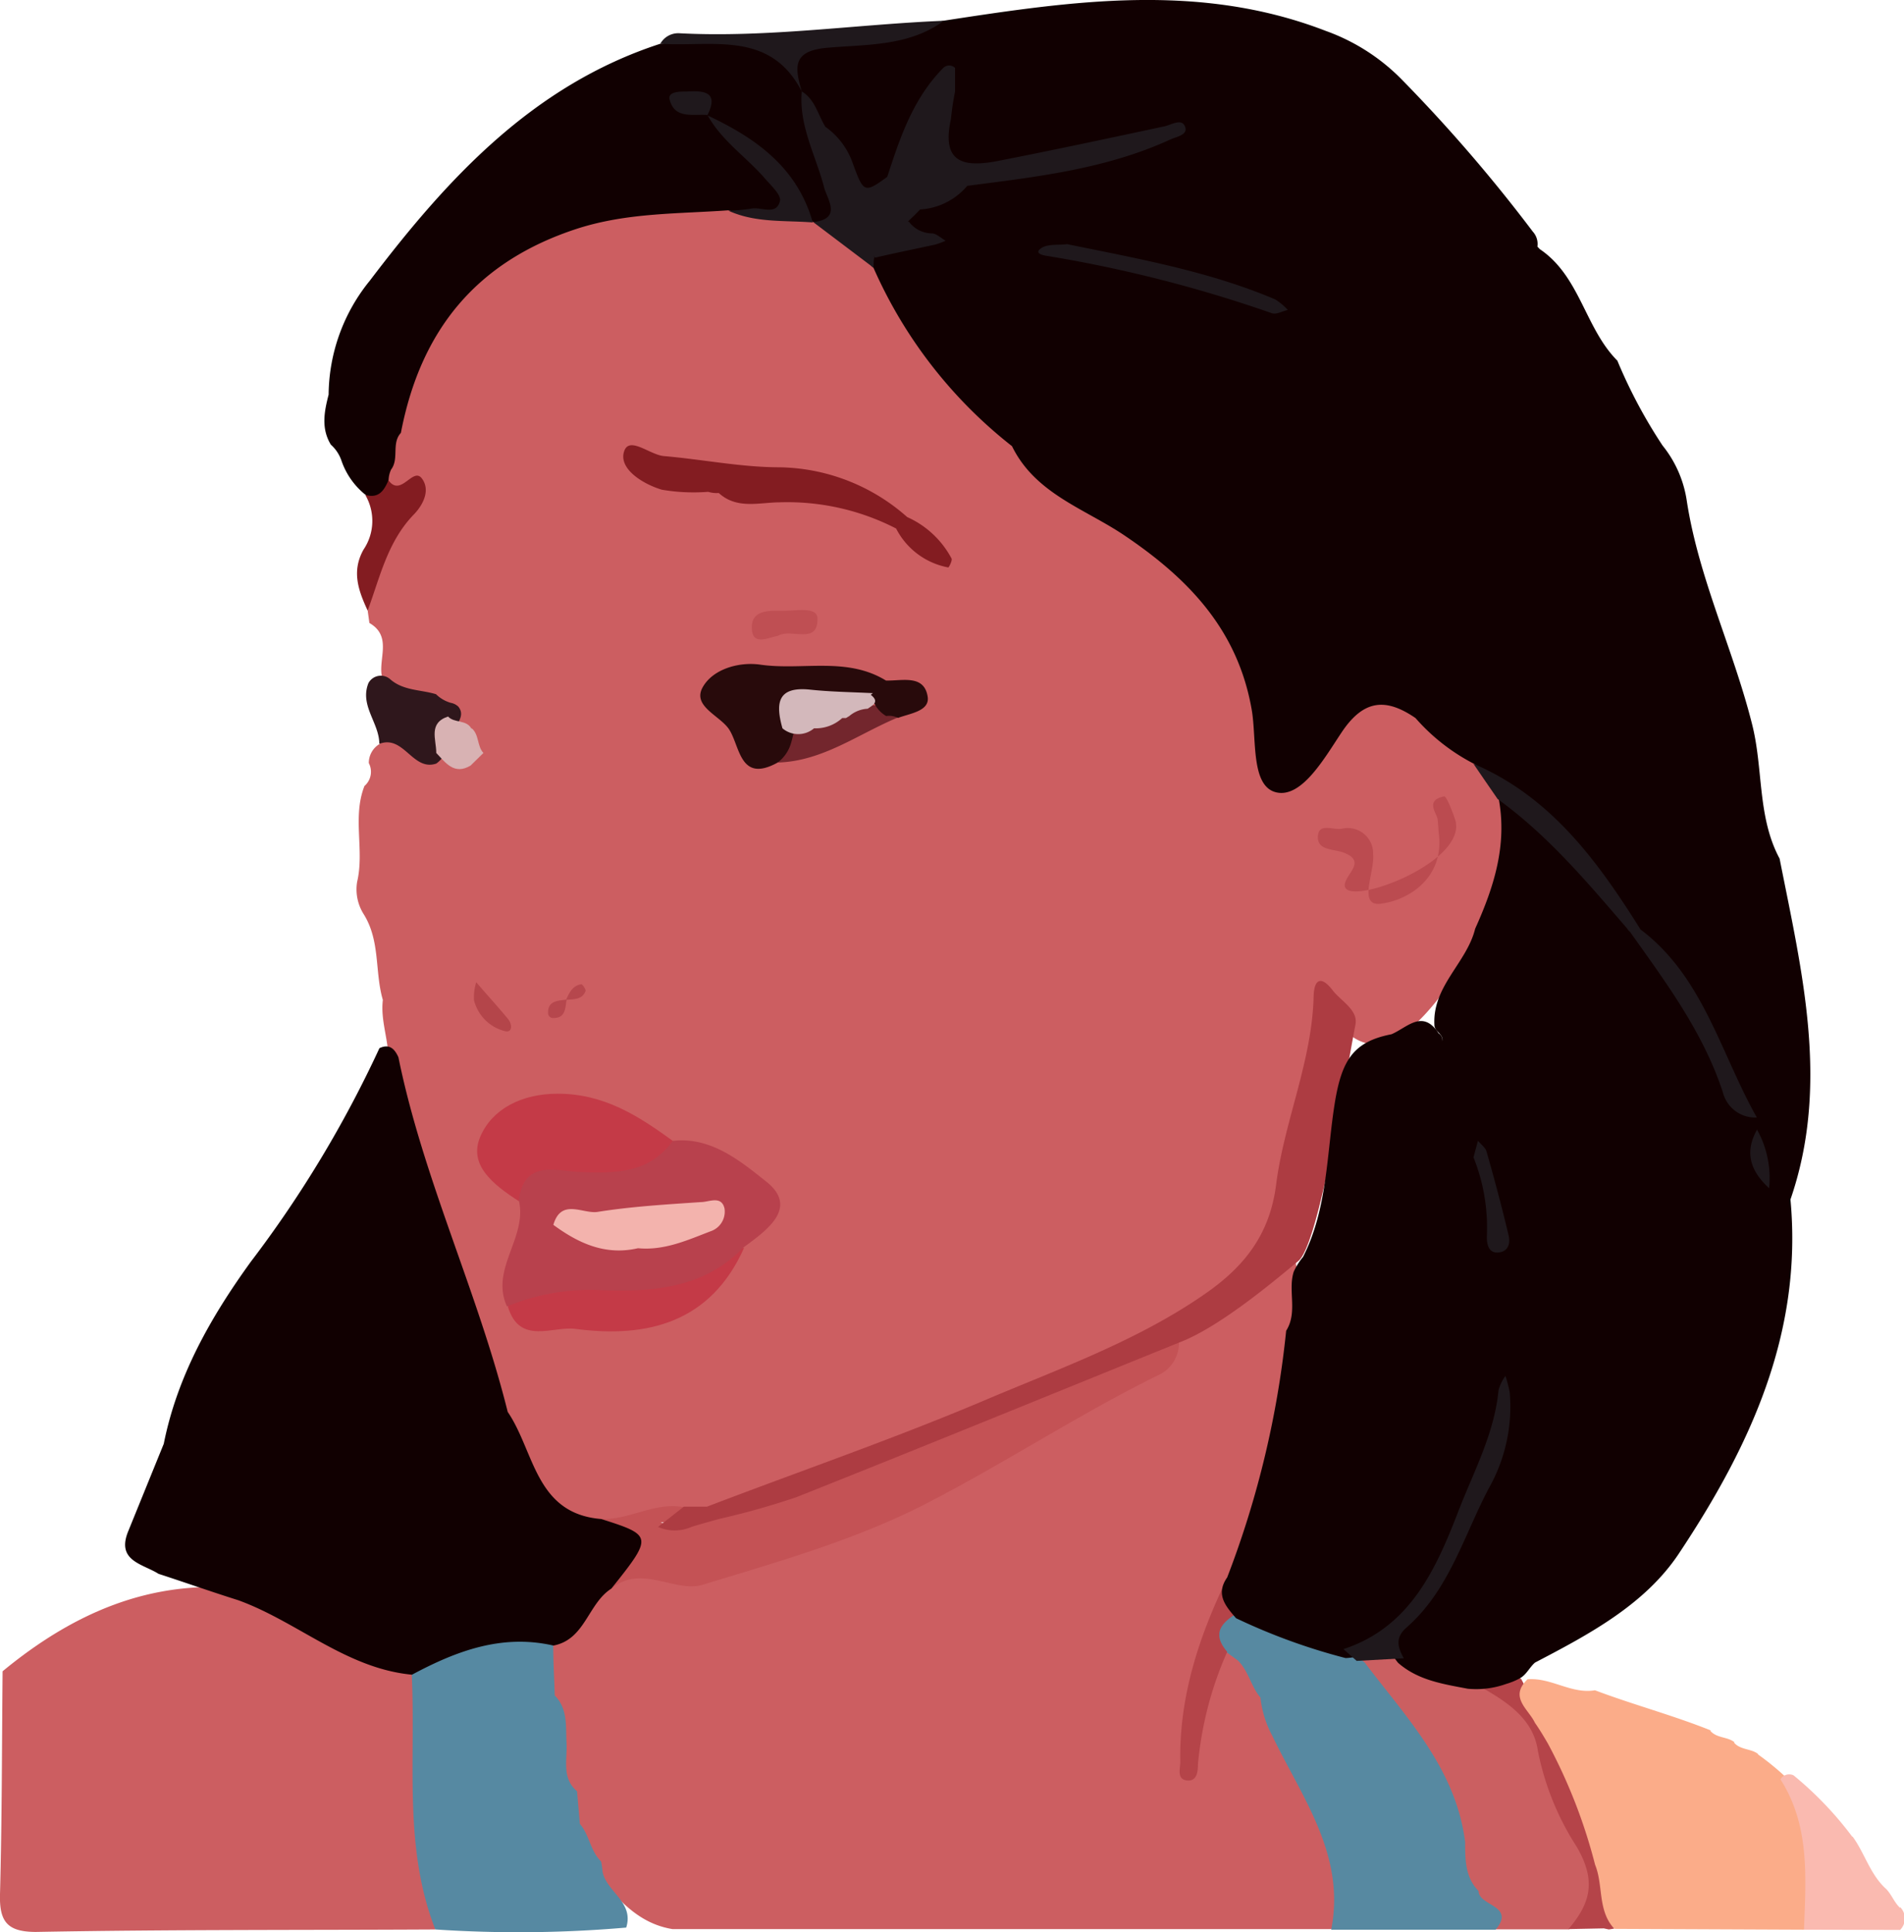 <svg xmlns="http://www.w3.org/2000/svg" viewBox="0 0 161.48 163.81"><defs></defs><title>full_8</title><g id="poca"><g id="_8" data-name="8"><path id="shoulder_left" d="M123.13,156.61c-.59-4.55-3.21-8.06-5.89-11.56-1-1.26-2.62-2.21-2.19-4.21,1.26-1.13,2.6-.92,4-.22l6,2.08a5.94,5.94,0,0,1,5.36,3.6,124.09,124.09,0,0,1,5.22,12.23c1,2.46-.26,4.1-2.56,5.05l-6.24,0c.56-1.68-2.29-1.21-1.8-2.85C123.65,159.72,124.52,157.65,123.13,156.61Z" fill="#cb5f61"/><path id="shoulder_shadow_left" d="M136.1,157.64c-.44-4-2.27-7.5-4.23-10.92-.27-.36-.53-.73-.78-1.1l-1.83-2.8-.25-.48a3.78,3.78,0,0,1-1-.49l-3,.85c2.4,1.36,5,2.79,5.42,5.75a23.27,23.27,0,0,0,3.28,8.11c1.72,2.93,1.16,4.84-.69,7l3-.06.43.09.44-.07C136.82,161.55,137.67,159.43,136.1,157.64Z" fill="#b54449"/><path id="shirt_dark_left" d="M153,163.61l-16.08-.07c-1.45-1.54-.92-3.68-1.64-5.44a45.53,45.53,0,0,0-4-10.27c-.35-.6-.7-1.19-1.1-1.76-.55-1.17-2.22-2.16-.63-3.69,2-.17,3.7,1.27,5.72.93,3.25,1.23,6.63,2.12,9.86,3.42l-.09,0c.54.66,1.48.5,2.08,1l-.07,0c.54.66,1.48.51,2.08,1l-.06,0a23,23,0,0,1,3,2.54C154.86,155.18,155.42,159.29,153,163.61Z" fill="#fbac89"/><path id="shirt_light_left" d="M153,163.61c.15-4.38.53-8.79-2-12.75a.87.87,0,0,1,1.11-.34,29.79,29.79,0,0,1,5,5.23l0-.05c1.05,1.43,1.5,3.25,2.87,4.47.46.48.68,1.14,1.17,1.59l0-.07a1.37,1.37,0,0,1,0,1.94Z" fill="#fabab0"/><path id="shoulder_right" d="M36.92,163.59c-11.28.06-22.57,0-33.86.21-2.45,0-3.12-.88-3.06-3.19.17-6.3.16-12.61.22-18.91,5.94-4.9,12.54-7.85,20.45-7,5,2.61,10.43,4.42,15.14,7.63A160.3,160.3,0,0,1,36.92,163.59Z" fill="#cc5e61"/><path id="neck" d="M113.26,155.19c-1.53-3.85-3.69-7.41-5.42-11.17a21.88,21.88,0,0,1-2.19-3.66,1.52,1.52,0,0,0-1.81-.71,10.23,10.23,0,0,0-1.9,3,37.76,37.76,0,0,1,3.58-8.92,68.45,68.45,0,0,0,4.92-21.06,27.74,27.74,0,0,0-.32-4.09c0-.23,0-.45,0-.68-.44-.78,0-3.08-2-1.14l.08.1c-3.46,1.24-5.34,4.69-8.48,6.39-2.47,2.84-6,4.1-9.12,5.86-9.36,5.23-18.58,10.69-29.21,13.3-3.37.83-7.05-1.33-10,1.41a20.12,20.12,0,0,0-5.08,6.19,5.13,5.13,0,0,0,.12,3.6,7.39,7.39,0,0,1,1.33,5.23c0,.94,0,1.87.05,2.81a7.9,7.9,0,0,0,.55,2.72,12.12,12.12,0,0,1,1.78,3.49,5.21,5.21,0,0,0,.61,1.17c1.7,2.06,3.44,4.07,6.29,4.53H112.9C115.25,160.9,114.38,158,113.26,155.19Z" fill="#cc5e61"/><path id="necklace_left" d="M105.08,136.67a22.29,22.29,0,0,1,8.85,3.15,7.55,7.55,0,0,1,1.82,1.15c3.54,4.67,7.73,9,8.51,15.21,0,1.47,0,3,1.14,4.15,0,1.28,3.18,1.22,1.44,3.28H112.9c1.25-6.36-2.5-11.23-5-16.45a8.83,8.83,0,0,1-1-3.23c-.81-.95-1-2.24-1.91-3.14l-1-.73C102,138.24,102.09,137.78,105.08,136.67Z" fill="#5789a1"/><path id="necklace_right" d="M36.92,163.59c-2.74-7-1.64-14.37-2-21.6,2.39-4,8.58-5.24,12-2.47,0,1.41.09,2.82.13,4.23,1.12,1.14.92,2.59,1,4s-.44,3,.89,4.12l.24,2.77c.82.94.88,2.3,1.8,3.18.06.3.1.6.13.9.35,1.69,2.68,2.56,2,4.71A105.92,105.92,0,0,1,36.92,163.59Z" fill="#5689a2"/><path id="face" d="M31.28,64.7a1.86,1.86,0,0,1,.93-1.63c1.9-1.9,3.14.29,4.67.74a3.54,3.54,0,0,0,2.23.7,1.42,1.42,0,0,0,.73-1.15,4.11,4.11,0,0,0-.15-.93,8.39,8.39,0,0,0-.42-.85,3.73,3.73,0,0,0-1-1c-.32-.15-.63-.3-.95-.43-.55-.16-1.1-.28-1.66-.4a4.32,4.32,0,0,1-3.15-2c-.67-1.58.94-3.7-1.18-4.93l-.14-1c.08-2.79.15-5.61,2.27-7.78,1.58-1.62-.23-2.11-.9-3a4.19,4.19,0,0,1-.12-1.41c.23-1.21.36-2.43.55-3.64,3.7-13.81,13.88-20.66,28.43-19.17a31.52,31.52,0,0,0,6.47,1,7.21,7.21,0,0,1,1.37.41,16.6,16.6,0,0,1,5.51,4.29,78.17,78.17,0,0,0,12,15.08C88.8,40.5,92.05,42,95,43.8c6.63,4.14,11.58,9.37,12.55,17.55.15,1.2-.07,3.05,1.53,3.33,1.4.24,2.2-1.32,3-2.29,2.2-2.57,4.16-5.61,8-2.4a49.42,49.42,0,0,1,5.64,4.34,7.92,7.92,0,0,1,2.29,3.82,15.13,15.13,0,0,1-1.78,10.33c-2.33,3.3-4.19,7-7.53,9.47a4.41,4.41,0,0,1-1.36.57,3.59,3.59,0,0,1-3.3-1.23c-.67-.64-1.43-1.84-1.72.23-.57,4.13-2.2,8.06-2.7,12.16-.73,5.94-4.12,9.71-9,12.4-8.75,4.85-18.07,8.46-27.38,12-4.35,1.67-8.78,3.09-13.24,4.45a12.86,12.86,0,0,1-2.21.42c-2.33-.06-4.51,1-6.85.88-6-.67-7.05-5.7-9-10-3-9.92-7.74-19.3-9-29.74.08-1.79-.69-3.51-.47-5.31-.7-2.39-.2-5-1.63-7.28a3.93,3.93,0,0,1-.55-2.74c.63-2.67-.42-5.48.62-8.12l0,0A1.59,1.59,0,0,0,31.28,64.7Z" fill="#cc5e61"/><path id="neck_shadow" d="M51.85,134.69c.26-2.05,3.72-4.56-.86-5.9,2.41.09,4.58-1.48,7-1,.28,1.92-.92,1.46-2,1.24,1,.61,1.87.06,2.74-.34s1.55-.52,2.32-.79c11.81-3.4,23-8.37,34.25-13.21,1.48-.64,2.92-1.71,4.69-.86a3,3,0,0,1-1.77,2.77c-6.81,3.35-13.16,7.56-19.9,11-5.89,3-12.39,4.83-18.74,6.77C57.23,135.06,54.39,132.59,51.85,134.69Z" fill="#c45255"/><path id="neckline" d="M105.08,136.67c-1.35.82-2.42,1.72-1,3.38a30.23,30.23,0,0,0-2.48,9.52c0,.72-.13,1.46-.9,1.39-.93-.08-.59-1-.6-1.61-.09-5.56,1.61-10.67,4-15.59A4.93,4.93,0,0,0,105.08,136.67Z" fill="#b54449"/><path id="jawline" d="M113.05,84c-.93-1.24-1.6-1.1-1.64.49-.14,5.51-2.5,10.59-3.18,15.94-.54,4.29-2.76,7-6,9.25-5.74,4-12.37,6.35-18.76,9.06-7.72,3.27-15.66,6-23.5,9H58l-2.19,1.72a3.49,3.49,0,0,0,2.83,0c.78-.25,1.57-.45,2.36-.68a63.63,63.63,0,0,0,6.59-1.86c10.84-4.31,21.62-8.72,32.43-13.1,3.53-1.33,8.49-5.59,10.09-6.9s3.6-13.35,4.85-20.08C115.18,85.64,113.75,84.88,113.05,84Z" fill="#ad3c42"/><path id="lips" d="M61.24,100.49c-.15-3.23-4-1.82-4.18-3.76-2.93-2.13-5.84-4-9.76-4-3.07,0-5.57,1.3-6.57,3.65s1,4,3.27,5.46c.75-.68,2.68,3.24,1.08,2.9l-2,6.06c1,3.28,3.82,1.61,5.72,1.87,6.13.81,11.49-.55,14.31-6.88C61.82,106.31,62.52,100.1,61.24,100.49Z" fill="#c43a47"/><path id="lips_shadow_bottom" d="M57.06,96.73c3.27-.38,5.81,1.78,7.9,3.43,2.82,2.22.09,4.14-1.9,5.6-3.31,3.43-7.59,3.79-12,3.63A18.37,18.37,0,0,0,43,110.77c-1.46-3.18,1.76-5.85,1-9,.46-3.54,3.24-2.46,5.23-2.4C52.25,99.49,55.07,99.47,57.06,96.73Z" fill="#b8414d"/><path id="teeth" d="M46.93,103.85c.67-2.29,2.51-.9,3.76-1.1,2.89-.46,5.83-.63,8.76-.83.68,0,1.75-.59,2,.56a1.76,1.76,0,0,1-1.2,1.92c-2,.77-3.93,1.64-6.14,1.43C51.35,106.47,49.07,105.42,46.93,103.85Z" fill="#f3b3ad"/><path id="nostril_right" d="M40.39,83.28c1,1.17,1.9,2.14,2.73,3.16.31.38.35,1.11-.24,1A3.6,3.6,0,0,1,40.2,84.8,4.39,4.39,0,0,1,40.39,83.28Z" fill="#b4454a"/><path id="nostril_left" d="M49.29,83.45c-.71.12-1,.68-1.27,1.3-.76.11-1.62.11-1.53,1.24a.45.45,0,0,0,.32.32c1.13.08,1.13-.77,1.24-1.54.62-.06,1.32,0,1.61-.74C49.71,83.9,49.39,83.43,49.29,83.45Z" fill="#b6474d"/><path id="eye_line_bottom_left" d="M66,64.65c.08-.71.15-1.43.23-2.14a7.14,7.14,0,0,1,2-1.12c.35-.17.71-.32,1.06-.48.54-.25,1.08-.49,1.64-.72a6.62,6.62,0,0,1,1.18-.32c.41,0,.82-.06,1.24-.07A4.94,4.94,0,0,1,75.2,60a2,2,0,0,1,.93.84C72.78,62.24,69.78,64.53,66,64.65Z" fill="#73262d"/><path id="eye_lid_top_left" d="M66,53.9c-.89.17-2.2.9-2.24-.65s1.46-1.48,2.57-1.46,3-.41,3,.66C69.38,54.7,67.08,53.25,66,53.9Z" fill="#bf4f53"/><path id="eye_left" d="M75.14,57.7c-3.34-2.05-7.12-.83-10.68-1.35-1.77-.25-4,.36-4.87,1.93s1.36,2.35,2.19,3.48c1,1.4.89,4.71,4.18,2.89A3.18,3.18,0,0,0,67.09,63a11.33,11.33,0,0,0,.3-1.31c1.33-3,4.53-1,6.47-2.38l.18-.12a1.09,1.09,0,0,0,0,.18,2.55,2.55,0,0,0,1.12,1.34,1.66,1.66,0,0,1,1,.16c1-.38,2.69-.57,2.52-1.78C78.39,57.16,76.51,57.74,75.14,57.7Z" fill="#280a0b"/><path id="eye_white_left" d="M73.85,58.91l.18-.14c-1.78-.09-3.57-.11-5.34-.3-2.81-.29-2.91,1.22-2.33,3.28a2.07,2.07,0,0,0,2.68,0,3.33,3.33,0,0,0,2.39-.87l.32,0,.28-.17a2.62,2.62,0,0,1,1.56-.62C74,59.8,74.63,59.51,73.85,58.91Z" fill="#d3b8bb"/><path id="brow_left" d="M80.7,47.35a7.91,7.91,0,0,0-3.76-3.51,16.68,16.68,0,0,0-10.81-4.22c-3.27,0-6.54-.67-9.82-.95-1.21-.1-3-1.79-3.4-.33s1.65,2.71,3.22,3.18a16,16,0,0,0,3.93.18,2.47,2.47,0,0,0,.9.1c1.53,1.4,3.42.8,5.15.79A20.16,20.16,0,0,1,76,44.81a6.25,6.25,0,0,0,4.42,3.3C80.48,48.12,80.79,47.5,80.7,47.35Z" fill="#831c21"/><path id="eye_right" d="M37,64.74c-2,.68-2.75-2.47-4.83-1.67,0-1.78-1.69-3.25-.92-5.16a1.2,1.2,0,0,1,1.82-.34c1.12,1,2.59.89,3.91,1.29a2.93,2.93,0,0,0,1.25.73,1.26,1.26,0,0,1,.64.32c.48.6.12,1.12-.16,1.65a17.6,17.6,0,0,0-.93,2.24A2.38,2.38,0,0,1,37,64.74Z" fill="#2f171c"/><path id="eye_white_right" d="M37,63.84c0-1.16-.69-2.53,1-3.09.54.59,1.58.23,2,1.06l0-.07c.65.55.45,1.52,1,2.1l-1.09,1.07C38.51,65.74,37.79,64.66,37,63.84Z" fill="#d8b2b3"/><path id="brow_right" d="M31,42l1.94-1.29c1.06,1.5,2.08-1.18,2.85-.13s0,2.36-.76,3.11C32.84,46,32.21,49,31.18,51.77c-.77-1.68-1.39-3.31-.35-5.17A4.35,4.35,0,0,0,31,42Z" fill="#831c21"/><path id="ear_curve_left" d="M121.93,69.52c0-.51-1.16-1.66.56-2,.19,0,.7,1.28.93,2,1.09,3.63-9.37,7.48-9.37,5.54,0-.92,1.91-2-.07-2.76-.86-.34-2.25-.16-2.21-1.36s1.25-.56,2-.67a2.16,2.16,0,0,1,2.69,2.15c.14,1.53-1.34,4.46.66,4.2,2.35-.3,5.32-2.17,4.92-5.83C122,70.51,122,70.18,121.93,69.52Z" fill="#bb4b50"/><path id="hair" d="M51.85,134.69c-2,1.28-2.21,4.31-4.91,4.83-4.36-1-8.23.45-12,2.47-5.59-.53-9.71-4.5-14.75-6.32-2.26-.71-4.49-1.5-6.74-2.23-1.36-.86-3.63-1.09-2.56-3.65l3-7.38c1.15-5.77,4-10.76,7.38-15.43A97.38,97.38,0,0,0,32.18,88.87c.85-.4,1.29.06,1.61.77,2.1,10.32,6.73,19.87,9.27,30.07,2.28,3.34,2.33,8.63,7.93,9.08C55.36,130.18,55.38,130.27,51.85,134.69Zm100-33c1.06,11.35-3.45,21-9.49,30.07-2.88,4.3-7.59,6.81-12.17,9.2-.46.39-.71,1-1.26,1.32a5.77,5.77,0,0,1-1.18.49,7.57,7.57,0,0,1-3.27.41c-2.09-.4-4.21-.71-5.9-2.19-.83-1-1.06-2-.15-3-.3.31-.57.62-.88.91a4.66,4.66,0,0,1-3.43,1.68,51.37,51.37,0,0,1-9.29-3.38c-.86-1-1.77-2-.75-3.46a80.87,80.87,0,0,0,5-20.91c1-1.58.13-3.4.64-5a5.46,5.46,0,0,1,.79-1.26c2.1-4.11,2-8.82,2.71-13.15.6-3.61,1.62-5.11,4.79-5.73l0,0c1.33-.56,2.64-2.17,4-.08a.71.71,0,0,1,.32.68c.11-.59-.56-.78-.67-1.28-.25-3.36,2.73-5.34,3.45-8.27,1.58-3.5,2.73-7.07,2-11a1.86,1.86,0,0,1,.85-.45c-1-.86-1.91-1.7-2.91-2.51a16.82,16.82,0,0,1-5-3.9c-2.5-1.71-4.39-1.6-6.27,1.22-1.42,2.12-3.36,5.59-5.54,5.08s-1.65-4.53-2.08-7c-1.18-6.8-5.39-11.13-10.76-14.76-3.38-2.29-7.59-3.54-9.57-7.59A39.37,39.37,0,0,1,74.08,22.7a.8.8,0,0,1-.35-.75c0-.28.11-.42.19-.43a5.7,5.7,0,0,1,3.15-1.2c.68-.09-.11-.45-.17-.72a1.66,1.66,0,0,1-.05-1.18A4.18,4.18,0,0,1,78.17,17a27.78,27.78,0,0,1,4.31-2.12c2.69-.47,5.39-.89,8.07-1.43-1.63.3-3.28.57-4.91.88-6.22,1.19-7.42-.51-5.12-6.68l.17-.24a1.86,1.86,0,0,1-.37-1c0-.49-.16-.65-.31-.58-1.25,3.51-1.66,7.43-5,9.92-1.26.92-2.79,4.35-3.37-.48-.18-1.49-1.46-2.73-1.62-4.33a1.67,1.67,0,0,1-.41-.16c.54,1.77,1.12,3.52,1.5,5.31.35,1.6.68,3.55-2.19,2.72h0a31.52,31.52,0,0,0-2-2.68,1.54,1.54,0,0,1-.13,1.44c-.84,1.45-3.25.74-5,.26-4.27.31-8.52.19-12.75,1.53C40.4,22.14,35.67,28,34,36.7c-.82.89-.13,2.19-.83,3.11a2.22,2.22,0,0,0-.21.87c-.36.87-.81,1.6-1.94,1.29A6.35,6.35,0,0,1,28.94,39a3.2,3.2,0,0,0-.88-1.3c-.84-1.38-.56-2.81-.19-4.24a15.5,15.5,0,0,1,3.5-9.67C37.9,15.19,45.17,7.23,56,3.71,59.79,3.43,63.9,2,66.93,5,67.06,4.12,68,3.59,70,3.42a61,61,0,0,0,10-1.66C90.9.09,101.7-1.53,112.44,2.62A17.13,17.13,0,0,1,119,6.86a131.65,131.65,0,0,1,11,12.78,1.56,1.56,0,0,1,.39,1.27l.21.22c3.41,2.3,3.82,6.69,6.57,9.45a42.74,42.74,0,0,0,3.83,7.19,9.73,9.73,0,0,1,2.06,4.71c1,6.5,3.9,12.47,5.51,18.82,1,3.83.44,7.92,2.36,11.5C152.83,82.4,155.21,92,151.84,101.73Z" fill="#110001"/><path id="hair_lines" d="M80.05,1.76c-2.92,2.15-6.46,2-9.76,2.28C67.16,4.27,67.4,5.69,68,7.76,65.32,2.53,60.35,4,56,3.71a1.74,1.74,0,0,1,1.62-.89C65.11,3.21,72.56,2.07,80.05,1.76ZM69.9,15.91c.27,1,1.53,2.65-.93,2.92l5.12,3.87c0-.29,0-.58.06-.88-.44-2.33,2.55-1.44,2.88-3.06v0c.33-.33.68-.64,1-1a5.66,5.66,0,0,0,4-2c-1.88-1.95-1.88-1.95-6.6-.9-2.12,1.56-2.17,1.54-3.1-1A6.33,6.33,0,0,0,70,10.75c-.62-1-.87-2.31-2-3C67.74,10.68,69.2,13.2,69.9,15.91Zm69.2,62.84c-3.62-5.76-7.57-11.19-14.14-14,.68,1,1.37,2,2.06,3,4.27,3.08,7.62,7.08,11,11A.6.6,0,0,0,139.1,78.75ZM99.23,11.84c.59-.27,1.56-.4,1.27-1.12s-1.18-.12-1.78,0c-4.68,1-9.34,2-14,2.91-2.76.54-4.94.37-4.07-3.53A22.81,22.81,0,0,1,81,7.76v-2a.71.71,0,0,0-1,0h0c-2.76,2.79-3.83,6.42-5,10,2.33,1,4.65-2.31,7,0C87.89,15,93.77,14.34,99.23,11.84ZM60,9.75c1.2,2.19,3.3,3.56,4.88,5.39.51.59,1.39,1.39,1.27,1.9-.31,1.28-1.59.47-2.44.65a13.85,13.85,0,0,1-1.94.17c2.29,1.05,4.75.81,7.16,1-1.31-4.67-4.84-7.16-8.94-9.08ZM88.25,21.08c-.56.44.28.58.63.63a113.47,113.47,0,0,1,19,4.85c.38.12.89-.18,1.34-.28a5,5,0,0,0-1.08-.9C102.53,23,96.56,21.94,90.5,20.7,89.8,20.8,88.8,20.65,88.25,21.08Zm57.87,71.54A2.83,2.83,0,0,0,149,94.75c-3.09-5.47-4.56-12-9.94-16h-1C141.16,83.13,144.42,87.42,146.12,92.62ZM79.31,20.74a7.34,7.34,0,0,0,.89-.33c-.37-.21-.73-.57-1.12-.62a2.48,2.48,0,0,1-2-1c-1.35.66-4.28-.17-2.88,3.06C75.87,21.46,77.59,21.11,79.31,20.74Zm69.73,75c-1.15,2-.54,3.59,1,5A8.4,8.4,0,0,0,149,95.75ZM119.28,138c3.63-3.17,4.86-7.79,7-11.84a14,14,0,0,0,1.76-8.1,11.05,11.05,0,0,0-.36-1.4,3.53,3.53,0,0,0-.59,1.22c-.35,3.67-2.12,6.92-3.4,10.24-1.89,4.87-4.07,9.84-9.75,11.7l1.12,1,4-.22C118.55,139.69,118.3,138.85,119.28,138Zm6.82-33.15c0,.61.12,1.43,1,1.34s1-.86.84-1.47c-.56-2.37-1.19-4.72-1.86-7.07-.09-.35-.48-.62-.73-.93-.13.46-.25.92-.38,1.41A16,16,0,0,1,126.1,104.85ZM60,9.76c1-2-.32-2.08-1.76-2-.59,0-1.62,0-1.45.68.42,1.68,2,1.21,3.22,1.31Z" fill="#1f181c"/></g></g></svg>
